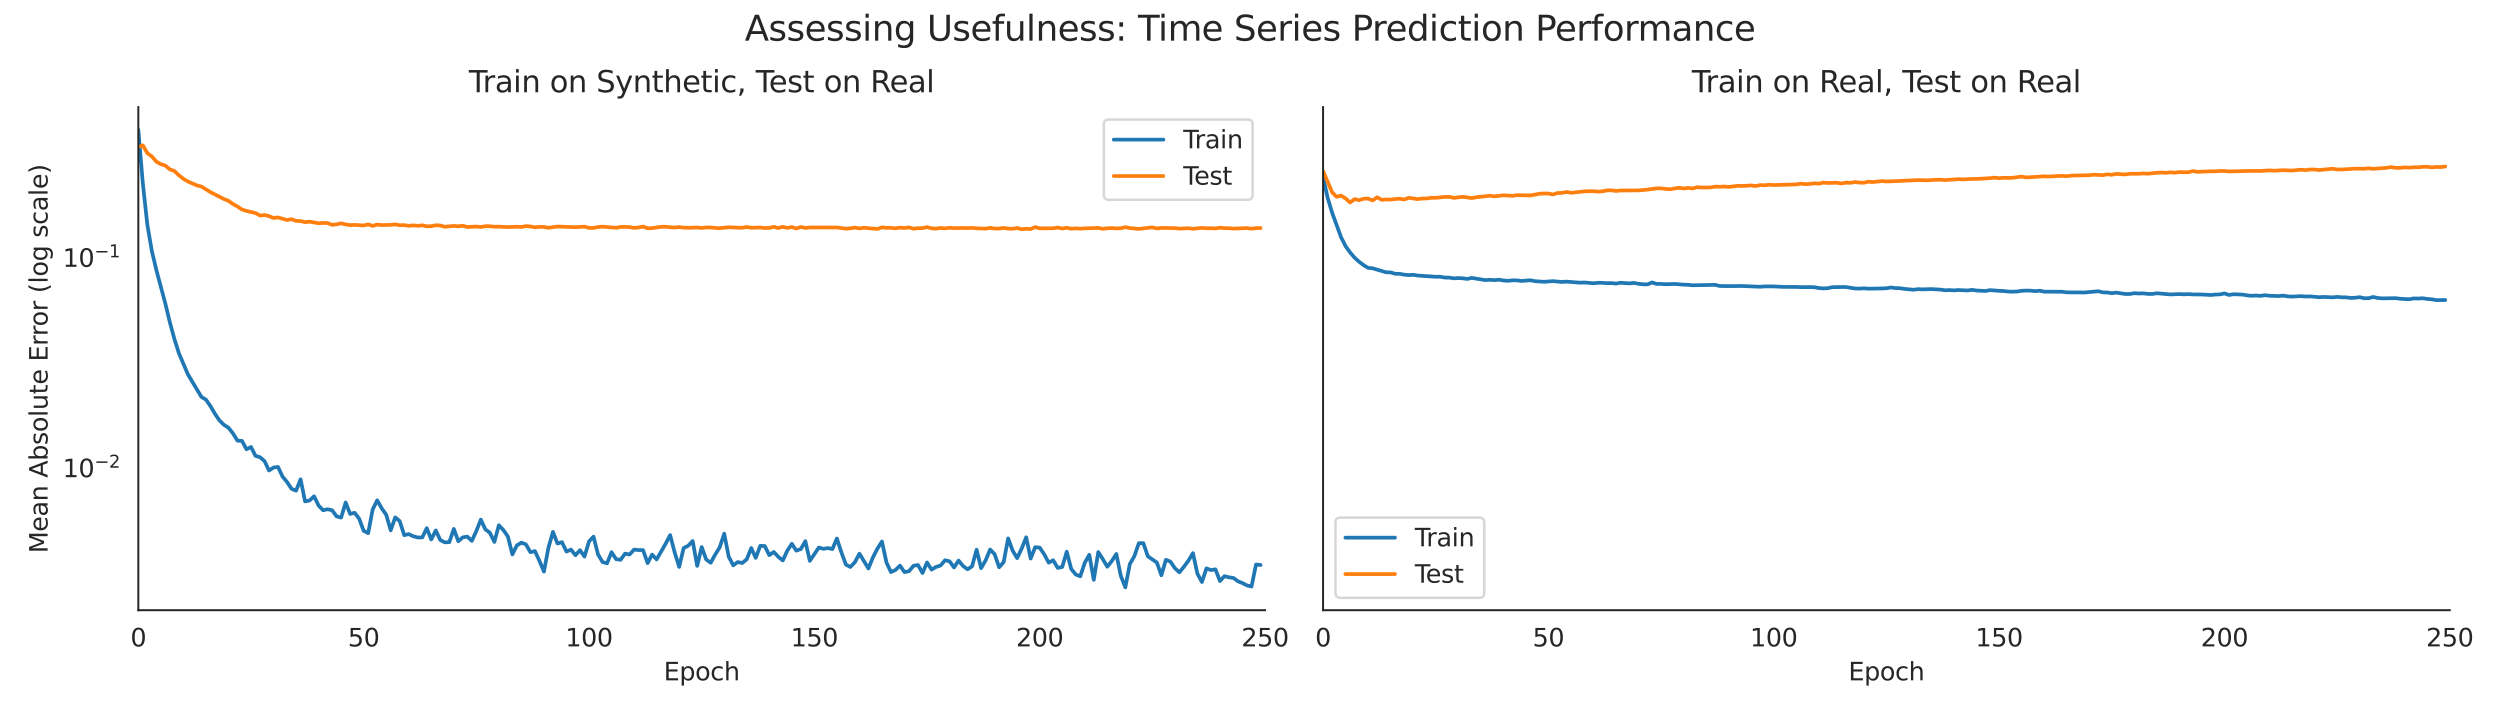 <?xml version="1.0" encoding="utf-8" standalone="no"?>
<!DOCTYPE svg PUBLIC "-//W3C//DTD SVG 1.1//EN"
  "http://www.w3.org/Graphics/SVG/1.1/DTD/svg11.dtd">
<svg xmlns:xlink="http://www.w3.org/1999/xlink" width="1008pt" height="288pt" viewBox="0 0 1008 288" xmlns="http://www.w3.org/2000/svg" version="1.1">
 <defs>
  <style type="text/css">*{stroke-linejoin: round; stroke-linecap: butt}</style>
 </defs>
 <g id="figure_1">
  <g id="patch_1">
   <path d="M 0 288 
L 1008 288 
L 1008 0 
L 0 0 
z
" style="fill: #ffffff"/>
  </g>
  <g id="axes_1">
   <g id="patch_2">
    <path d="M 55.772 246.04 
L 510.061 246.04 
L 510.061 43.2 
L 55.772 43.2 
z
" style="fill: #ffffff"/>
   </g>
   <g id="matplotlib.axis_1">
    <g id="xtick_1">
     <g id="text_1">
      <!-- 0 -->
      <g style="fill: #262626" transform="translate(52.591 260.638) scale(0.1 -0.1)">
       <defs>
        <path id="DejaVuSans-30" d="M 2034 4250 
Q 1547 4250 1301 3770 
Q 1056 3291 1056 2328 
Q 1056 1369 1301 889 
Q 1547 409 2034 409 
Q 2525 409 2770 889 
Q 3016 1369 3016 2328 
Q 3016 3291 2770 3770 
Q 2525 4250 2034 4250 
z
M 2034 4750 
Q 2819 4750 3233 4129 
Q 3647 3509 3647 2328 
Q 3647 1150 3233 529 
Q 2819 -91 2034 -91 
Q 1250 -91 836 529 
Q 422 1150 422 2328 
Q 422 3509 836 4129 
Q 1250 4750 2034 4750 
z
" transform="scale(0.016)"/>
       </defs>
       <use xlink:href="#DejaVuSans-30"/>
      </g>
     </g>
    </g>
    <g id="xtick_2">
     <g id="text_2">
      <!-- 50 -->
      <g style="fill: #262626" transform="translate(140.267 260.638) scale(0.1 -0.1)">
       <defs>
        <path id="DejaVuSans-35" d="M 691 4666 
L 3169 4666 
L 3169 4134 
L 1269 4134 
L 1269 2991 
Q 1406 3038 1543 3061 
Q 1681 3084 1819 3084 
Q 2600 3084 3056 2656 
Q 3513 2228 3513 1497 
Q 3513 744 3044 326 
Q 2575 -91 1722 -91 
Q 1428 -91 1123 -41 
Q 819 9 494 109 
L 494 744 
Q 775 591 1075 516 
Q 1375 441 1709 441 
Q 2250 441 2565 725 
Q 2881 1009 2881 1497 
Q 2881 1984 2565 2268 
Q 2250 2553 1709 2553 
Q 1456 2553 1204 2497 
Q 953 2441 691 2322 
L 691 4666 
z
" transform="scale(0.016)"/>
       </defs>
       <use xlink:href="#DejaVuSans-35"/>
       <use xlink:href="#DejaVuSans-30" x="63.623"/>
      </g>
     </g>
    </g>
    <g id="xtick_3">
     <g id="text_3">
      <!-- 100 -->
      <g style="fill: #262626" transform="translate(227.944 260.638) scale(0.1 -0.1)">
       <defs>
        <path id="DejaVuSans-31" d="M 794 531 
L 1825 531 
L 1825 4091 
L 703 3866 
L 703 4441 
L 1819 4666 
L 2450 4666 
L 2450 531 
L 3481 531 
L 3481 0 
L 794 0 
L 794 531 
z
" transform="scale(0.016)"/>
       </defs>
       <use xlink:href="#DejaVuSans-31"/>
       <use xlink:href="#DejaVuSans-30" x="63.623"/>
       <use xlink:href="#DejaVuSans-30" x="127.246"/>
      </g>
     </g>
    </g>
    <g id="xtick_4">
     <g id="text_4">
      <!-- 150 -->
      <g style="fill: #262626" transform="translate(318.802 260.638) scale(0.1 -0.1)">
       <use xlink:href="#DejaVuSans-31"/>
       <use xlink:href="#DejaVuSans-35" x="63.623"/>
       <use xlink:href="#DejaVuSans-30" x="127.246"/>
      </g>
     </g>
    </g>
    <g id="xtick_5">
     <g id="text_5">
      <!-- 200 -->
      <g style="fill: #262626" transform="translate(409.659 260.638) scale(0.1 -0.1)">
       <defs>
        <path id="DejaVuSans-32" d="M 1228 531 
L 3431 531 
L 3431 0 
L 469 0 
L 469 531 
Q 828 903 1448 1529 
Q 2069 2156 2228 2338 
Q 2531 2678 2651 2914 
Q 2772 3150 2772 3378 
Q 2772 3750 2511 3984 
Q 2250 4219 1831 4219 
Q 1534 4219 1204 4116 
Q 875 4013 500 3803 
L 500 4441 
Q 881 4594 1212 4672 
Q 1544 4750 1819 4750 
Q 2544 4750 2975 4387 
Q 3406 4025 3406 3419 
Q 3406 3131 3298 2873 
Q 3191 2616 2906 2266 
Q 2828 2175 2409 1742 
Q 1991 1309 1228 531 
z
" transform="scale(0.016)"/>
       </defs>
       <use xlink:href="#DejaVuSans-32"/>
       <use xlink:href="#DejaVuSans-30" x="63.623"/>
       <use xlink:href="#DejaVuSans-30" x="127.246"/>
      </g>
     </g>
    </g>
    <g id="xtick_6">
     <g id="text_6">
      <!-- 250 -->
      <g style="fill: #262626" transform="translate(500.517 260.638) scale(0.1 -0.1)">
       <use xlink:href="#DejaVuSans-32"/>
       <use xlink:href="#DejaVuSans-35" x="63.623"/>
       <use xlink:href="#DejaVuSans-30" x="127.246"/>
      </g>
     </g>
    </g>
    <g id="text_7">
     <!-- Epoch -->
     <g style="fill: #262626" transform="translate(267.606 274.317) scale(0.1 -0.1)">
      <defs>
       <path id="DejaVuSans-45" d="M 628 4666 
L 3578 4666 
L 3578 4134 
L 1259 4134 
L 1259 2753 
L 3481 2753 
L 3481 2222 
L 1259 2222 
L 1259 531 
L 3634 531 
L 3634 0 
L 628 0 
L 628 4666 
z
" transform="scale(0.016)"/>
       <path id="DejaVuSans-70" d="M 1159 525 
L 1159 -1331 
L 581 -1331 
L 581 3500 
L 1159 3500 
L 1159 2969 
Q 1341 3281 1617 3432 
Q 1894 3584 2278 3584 
Q 2916 3584 3314 3078 
Q 3713 2572 3713 1747 
Q 3713 922 3314 415 
Q 2916 -91 2278 -91 
Q 1894 -91 1617 61 
Q 1341 213 1159 525 
z
M 3116 1747 
Q 3116 2381 2855 2742 
Q 2594 3103 2138 3103 
Q 1681 3103 1420 2742 
Q 1159 2381 1159 1747 
Q 1159 1113 1420 752 
Q 1681 391 2138 391 
Q 2594 391 2855 752 
Q 3116 1113 3116 1747 
z
" transform="scale(0.016)"/>
       <path id="DejaVuSans-6f" d="M 1959 3097 
Q 1497 3097 1228 2736 
Q 959 2375 959 1747 
Q 959 1119 1226 758 
Q 1494 397 1959 397 
Q 2419 397 2687 759 
Q 2956 1122 2956 1747 
Q 2956 2369 2687 2733 
Q 2419 3097 1959 3097 
z
M 1959 3584 
Q 2709 3584 3137 3096 
Q 3566 2609 3566 1747 
Q 3566 888 3137 398 
Q 2709 -91 1959 -91 
Q 1206 -91 779 398 
Q 353 888 353 1747 
Q 353 2609 779 3096 
Q 1206 3584 1959 3584 
z
" transform="scale(0.016)"/>
       <path id="DejaVuSans-63" d="M 3122 3366 
L 3122 2828 
Q 2878 2963 2633 3030 
Q 2388 3097 2138 3097 
Q 1578 3097 1268 2742 
Q 959 2388 959 1747 
Q 959 1106 1268 751 
Q 1578 397 2138 397 
Q 2388 397 2633 464 
Q 2878 531 3122 666 
L 3122 134 
Q 2881 22 2623 -34 
Q 2366 -91 2075 -91 
Q 1284 -91 818 406 
Q 353 903 353 1747 
Q 353 2603 823 3093 
Q 1294 3584 2113 3584 
Q 2378 3584 2631 3529 
Q 2884 3475 3122 3366 
z
" transform="scale(0.016)"/>
       <path id="DejaVuSans-68" d="M 3513 2113 
L 3513 0 
L 2938 0 
L 2938 2094 
Q 2938 2591 2744 2837 
Q 2550 3084 2163 3084 
Q 1697 3084 1428 2787 
Q 1159 2491 1159 1978 
L 1159 0 
L 581 0 
L 581 4863 
L 1159 4863 
L 1159 2956 
Q 1366 3272 1645 3428 
Q 1925 3584 2291 3584 
Q 2894 3584 3203 3211 
Q 3513 2838 3513 2113 
z
" transform="scale(0.016)"/>
      </defs>
      <use xlink:href="#DejaVuSans-45"/>
      <use xlink:href="#DejaVuSans-70" x="63.184"/>
      <use xlink:href="#DejaVuSans-6f" x="126.66"/>
      <use xlink:href="#DejaVuSans-63" x="187.842"/>
      <use xlink:href="#DejaVuSans-68" x="242.822"/>
     </g>
    </g>
   </g>
   <g id="matplotlib.axis_2">
    <g id="ytick_1">
     <g id="text_8">
      <!-- $\mathdefault{10^{-2}}$ -->
      <g style="fill: #262626" transform="translate(25.272 192.483) scale(0.1 -0.1)">
       <defs>
        <path id="DejaVuSans-2212" d="M 678 2272 
L 4684 2272 
L 4684 1741 
L 678 1741 
L 678 2272 
z
" transform="scale(0.016)"/>
       </defs>
       <use xlink:href="#DejaVuSans-31" transform="translate(0 0.766)"/>
       <use xlink:href="#DejaVuSans-30" transform="translate(63.623 0.766)"/>
       <use xlink:href="#DejaVuSans-2212" transform="translate(128.203 39.047) scale(0.7)"/>
       <use xlink:href="#DejaVuSans-32" transform="translate(186.855 39.047) scale(0.7)"/>
      </g>
     </g>
    </g>
    <g id="ytick_2">
     <g id="text_9">
      <!-- $\mathdefault{10^{-1}}$ -->
      <g style="fill: #262626" transform="translate(25.272 107.65) scale(0.1 -0.1)">
       <use xlink:href="#DejaVuSans-31" transform="translate(0 0.684)"/>
       <use xlink:href="#DejaVuSans-30" transform="translate(63.623 0.684)"/>
       <use xlink:href="#DejaVuSans-2212" transform="translate(128.203 38.966) scale(0.7)"/>
       <use xlink:href="#DejaVuSans-31" transform="translate(186.855 38.966) scale(0.7)"/>
      </g>
     </g>
    </g>
    <g id="ytick_3"/>
    <g id="ytick_4"/>
    <g id="ytick_5"/>
    <g id="ytick_6"/>
    <g id="ytick_7"/>
    <g id="ytick_8"/>
    <g id="ytick_9"/>
    <g id="ytick_10"/>
    <g id="ytick_11"/>
    <g id="ytick_12"/>
    <g id="ytick_13"/>
    <g id="ytick_14"/>
    <g id="ytick_15"/>
    <g id="ytick_16"/>
    <g id="ytick_17"/>
    <g id="ytick_18"/>
    <g id="ytick_19"/>
    <g id="ytick_20"/>
    <g id="ytick_21"/>
    <g id="text_10">
     <!-- Mean Absolute Error (log scale) -->
     <g style="fill: #262626" transform="translate(19.192 223.046) rotate(-90) scale(0.1 -0.1)">
      <defs>
       <path id="DejaVuSans-4d" d="M 628 4666 
L 1569 4666 
L 2759 1491 
L 3956 4666 
L 4897 4666 
L 4897 0 
L 4281 0 
L 4281 4097 
L 3078 897 
L 2444 897 
L 1241 4097 
L 1241 0 
L 628 0 
L 628 4666 
z
" transform="scale(0.016)"/>
       <path id="DejaVuSans-65" d="M 3597 1894 
L 3597 1613 
L 953 1613 
Q 991 1019 1311 708 
Q 1631 397 2203 397 
Q 2534 397 2845 478 
Q 3156 559 3463 722 
L 3463 178 
Q 3153 47 2828 -22 
Q 2503 -91 2169 -91 
Q 1331 -91 842 396 
Q 353 884 353 1716 
Q 353 2575 817 3079 
Q 1281 3584 2069 3584 
Q 2775 3584 3186 3129 
Q 3597 2675 3597 1894 
z
M 3022 2063 
Q 3016 2534 2758 2815 
Q 2500 3097 2075 3097 
Q 1594 3097 1305 2825 
Q 1016 2553 972 2059 
L 3022 2063 
z
" transform="scale(0.016)"/>
       <path id="DejaVuSans-61" d="M 2194 1759 
Q 1497 1759 1228 1600 
Q 959 1441 959 1056 
Q 959 750 1161 570 
Q 1363 391 1709 391 
Q 2188 391 2477 730 
Q 2766 1069 2766 1631 
L 2766 1759 
L 2194 1759 
z
M 3341 1997 
L 3341 0 
L 2766 0 
L 2766 531 
Q 2569 213 2275 61 
Q 1981 -91 1556 -91 
Q 1019 -91 701 211 
Q 384 513 384 1019 
Q 384 1609 779 1909 
Q 1175 2209 1959 2209 
L 2766 2209 
L 2766 2266 
Q 2766 2663 2505 2880 
Q 2244 3097 1772 3097 
Q 1472 3097 1187 3025 
Q 903 2953 641 2809 
L 641 3341 
Q 956 3463 1253 3523 
Q 1550 3584 1831 3584 
Q 2591 3584 2966 3190 
Q 3341 2797 3341 1997 
z
" transform="scale(0.016)"/>
       <path id="DejaVuSans-6e" d="M 3513 2113 
L 3513 0 
L 2938 0 
L 2938 2094 
Q 2938 2591 2744 2837 
Q 2550 3084 2163 3084 
Q 1697 3084 1428 2787 
Q 1159 2491 1159 1978 
L 1159 0 
L 581 0 
L 581 3500 
L 1159 3500 
L 1159 2956 
Q 1366 3272 1645 3428 
Q 1925 3584 2291 3584 
Q 2894 3584 3203 3211 
Q 3513 2838 3513 2113 
z
" transform="scale(0.016)"/>
       <path id="DejaVuSans-20" transform="scale(0.016)"/>
       <path id="DejaVuSans-41" d="M 2188 4044 
L 1331 1722 
L 3047 1722 
L 2188 4044 
z
M 1831 4666 
L 2547 4666 
L 4325 0 
L 3669 0 
L 3244 1197 
L 1141 1197 
L 716 0 
L 50 0 
L 1831 4666 
z
" transform="scale(0.016)"/>
       <path id="DejaVuSans-62" d="M 3116 1747 
Q 3116 2381 2855 2742 
Q 2594 3103 2138 3103 
Q 1681 3103 1420 2742 
Q 1159 2381 1159 1747 
Q 1159 1113 1420 752 
Q 1681 391 2138 391 
Q 2594 391 2855 752 
Q 3116 1113 3116 1747 
z
M 1159 2969 
Q 1341 3281 1617 3432 
Q 1894 3584 2278 3584 
Q 2916 3584 3314 3078 
Q 3713 2572 3713 1747 
Q 3713 922 3314 415 
Q 2916 -91 2278 -91 
Q 1894 -91 1617 61 
Q 1341 213 1159 525 
L 1159 0 
L 581 0 
L 581 4863 
L 1159 4863 
L 1159 2969 
z
" transform="scale(0.016)"/>
       <path id="DejaVuSans-73" d="M 2834 3397 
L 2834 2853 
Q 2591 2978 2328 3040 
Q 2066 3103 1784 3103 
Q 1356 3103 1142 2972 
Q 928 2841 928 2578 
Q 928 2378 1081 2264 
Q 1234 2150 1697 2047 
L 1894 2003 
Q 2506 1872 2764 1633 
Q 3022 1394 3022 966 
Q 3022 478 2636 193 
Q 2250 -91 1575 -91 
Q 1294 -91 989 -36 
Q 684 19 347 128 
L 347 722 
Q 666 556 975 473 
Q 1284 391 1588 391 
Q 1994 391 2212 530 
Q 2431 669 2431 922 
Q 2431 1156 2273 1281 
Q 2116 1406 1581 1522 
L 1381 1569 
Q 847 1681 609 1914 
Q 372 2147 372 2553 
Q 372 3047 722 3315 
Q 1072 3584 1716 3584 
Q 2034 3584 2315 3537 
Q 2597 3491 2834 3397 
z
" transform="scale(0.016)"/>
       <path id="DejaVuSans-6c" d="M 603 4863 
L 1178 4863 
L 1178 0 
L 603 0 
L 603 4863 
z
" transform="scale(0.016)"/>
       <path id="DejaVuSans-75" d="M 544 1381 
L 544 3500 
L 1119 3500 
L 1119 1403 
Q 1119 906 1312 657 
Q 1506 409 1894 409 
Q 2359 409 2629 706 
Q 2900 1003 2900 1516 
L 2900 3500 
L 3475 3500 
L 3475 0 
L 2900 0 
L 2900 538 
Q 2691 219 2414 64 
Q 2138 -91 1772 -91 
Q 1169 -91 856 284 
Q 544 659 544 1381 
z
M 1991 3584 
L 1991 3584 
z
" transform="scale(0.016)"/>
       <path id="DejaVuSans-74" d="M 1172 4494 
L 1172 3500 
L 2356 3500 
L 2356 3053 
L 1172 3053 
L 1172 1153 
Q 1172 725 1289 603 
Q 1406 481 1766 481 
L 2356 481 
L 2356 0 
L 1766 0 
Q 1100 0 847 248 
Q 594 497 594 1153 
L 594 3053 
L 172 3053 
L 172 3500 
L 594 3500 
L 594 4494 
L 1172 4494 
z
" transform="scale(0.016)"/>
       <path id="DejaVuSans-72" d="M 2631 2963 
Q 2534 3019 2420 3045 
Q 2306 3072 2169 3072 
Q 1681 3072 1420 2755 
Q 1159 2438 1159 1844 
L 1159 0 
L 581 0 
L 581 3500 
L 1159 3500 
L 1159 2956 
Q 1341 3275 1631 3429 
Q 1922 3584 2338 3584 
Q 2397 3584 2469 3576 
Q 2541 3569 2628 3553 
L 2631 2963 
z
" transform="scale(0.016)"/>
       <path id="DejaVuSans-28" d="M 1984 4856 
Q 1566 4138 1362 3434 
Q 1159 2731 1159 2009 
Q 1159 1288 1364 580 
Q 1569 -128 1984 -844 
L 1484 -844 
Q 1016 -109 783 600 
Q 550 1309 550 2009 
Q 550 2706 781 3412 
Q 1013 4119 1484 4856 
L 1984 4856 
z
" transform="scale(0.016)"/>
       <path id="DejaVuSans-67" d="M 2906 1791 
Q 2906 2416 2648 2759 
Q 2391 3103 1925 3103 
Q 1463 3103 1205 2759 
Q 947 2416 947 1791 
Q 947 1169 1205 825 
Q 1463 481 1925 481 
Q 2391 481 2648 825 
Q 2906 1169 2906 1791 
z
M 3481 434 
Q 3481 -459 3084 -895 
Q 2688 -1331 1869 -1331 
Q 1566 -1331 1297 -1286 
Q 1028 -1241 775 -1147 
L 775 -588 
Q 1028 -725 1275 -790 
Q 1522 -856 1778 -856 
Q 2344 -856 2625 -561 
Q 2906 -266 2906 331 
L 2906 616 
Q 2728 306 2450 153 
Q 2172 0 1784 0 
Q 1141 0 747 490 
Q 353 981 353 1791 
Q 353 2603 747 3093 
Q 1141 3584 1784 3584 
Q 2172 3584 2450 3431 
Q 2728 3278 2906 2969 
L 2906 3500 
L 3481 3500 
L 3481 434 
z
" transform="scale(0.016)"/>
       <path id="DejaVuSans-29" d="M 513 4856 
L 1013 4856 
Q 1481 4119 1714 3412 
Q 1947 2706 1947 2009 
Q 1947 1309 1714 600 
Q 1481 -109 1013 -844 
L 513 -844 
Q 928 -128 1133 580 
Q 1338 1288 1338 2009 
Q 1338 2731 1133 3434 
Q 928 4138 513 4856 
z
" transform="scale(0.016)"/>
      </defs>
      <use xlink:href="#DejaVuSans-4d"/>
      <use xlink:href="#DejaVuSans-65" x="86.279"/>
      <use xlink:href="#DejaVuSans-61" x="147.803"/>
      <use xlink:href="#DejaVuSans-6e" x="209.082"/>
      <use xlink:href="#DejaVuSans-20" x="272.461"/>
      <use xlink:href="#DejaVuSans-41" x="304.248"/>
      <use xlink:href="#DejaVuSans-62" x="372.656"/>
      <use xlink:href="#DejaVuSans-73" x="436.133"/>
      <use xlink:href="#DejaVuSans-6f" x="488.232"/>
      <use xlink:href="#DejaVuSans-6c" x="549.414"/>
      <use xlink:href="#DejaVuSans-75" x="577.197"/>
      <use xlink:href="#DejaVuSans-74" x="640.576"/>
      <use xlink:href="#DejaVuSans-65" x="679.785"/>
      <use xlink:href="#DejaVuSans-20" x="741.309"/>
      <use xlink:href="#DejaVuSans-45" x="773.096"/>
      <use xlink:href="#DejaVuSans-72" x="836.279"/>
      <use xlink:href="#DejaVuSans-72" x="875.643"/>
      <use xlink:href="#DejaVuSans-6f" x="914.506"/>
      <use xlink:href="#DejaVuSans-72" x="975.688"/>
      <use xlink:href="#DejaVuSans-20" x="1016.801"/>
      <use xlink:href="#DejaVuSans-28" x="1048.588"/>
      <use xlink:href="#DejaVuSans-6c" x="1087.602"/>
      <use xlink:href="#DejaVuSans-6f" x="1115.385"/>
      <use xlink:href="#DejaVuSans-67" x="1176.566"/>
      <use xlink:href="#DejaVuSans-20" x="1240.043"/>
      <use xlink:href="#DejaVuSans-73" x="1271.83"/>
      <use xlink:href="#DejaVuSans-63" x="1323.93"/>
      <use xlink:href="#DejaVuSans-61" x="1378.91"/>
      <use xlink:href="#DejaVuSans-6c" x="1440.189"/>
      <use xlink:href="#DejaVuSans-65" x="1467.973"/>
      <use xlink:href="#DejaVuSans-29" x="1529.496"/>
     </g>
    </g>
   </g>
   <g id="line2d_1">
    <path d="M 55.772 52.42 
L 57.589 74 
L 59.406 90.595 
L 61.224 101.205 
L 63.041 108.867 
L 66.675 122.438 
L 68.492 129.974 
L 70.309 136.667 
L 72.126 142.408 
L 75.761 150.944 
L 81.212 160.048 
L 83.029 161.128 
L 84.847 163.745 
L 86.664 166.843 
L 88.481 169.521 
L 90.298 171.293 
L 92.115 172.452 
L 93.932 174.757 
L 95.749 177.671 
L 97.567 177.768 
L 99.384 181.141 
L 101.201 180.234 
L 103.018 183.791 
L 104.835 184.348 
L 106.652 185.913 
L 108.47 189.699 
L 110.287 188.52 
L 112.104 188.273 
L 113.921 192.166 
L 115.738 194.352 
L 117.555 197.113 
L 119.373 197.837 
L 121.19 193.249 
L 123.007 202.162 
L 124.824 201.793 
L 126.641 200.119 
L 128.458 203.828 
L 130.275 205.74 
L 132.093 205.327 
L 133.91 205.748 
L 135.727 208.204 
L 137.544 208.696 
L 139.361 202.6 
L 141.178 207.216 
L 142.996 206.76 
L 144.813 209.141 
L 146.63 214.024 
L 148.447 214.959 
L 150.264 205.397 
L 152.081 201.74 
L 153.898 204.943 
L 155.716 207.529 
L 157.533 213.824 
L 159.35 208.618 
L 161.167 210.116 
L 162.984 215.773 
L 164.801 215.344 
L 166.619 216.24 
L 168.436 216.708 
L 170.253 216.697 
L 172.07 212.962 
L 173.887 217.501 
L 175.704 213.883 
L 177.521 217.744 
L 179.339 218.674 
L 181.156 218.593 
L 182.973 213.259 
L 184.79 218.23 
L 186.607 216.641 
L 188.424 216.359 
L 190.242 218.077 
L 192.059 214.119 
L 193.876 209.513 
L 195.693 213.467 
L 197.51 214.778 
L 199.327 218.509 
L 201.145 211.779 
L 202.962 213.717 
L 204.779 216.323 
L 206.596 223.519 
L 208.413 219.893 
L 210.23 218.804 
L 212.047 219.5 
L 213.865 222.651 
L 215.682 222.209 
L 217.499 226.149 
L 219.316 230.462 
L 221.133 220.799 
L 222.95 214.46 
L 224.768 219.144 
L 226.585 218.6 
L 228.402 222.389 
L 230.219 221.595 
L 232.036 223.859 
L 233.853 221.835 
L 235.67 224.407 
L 237.488 218.313 
L 239.305 216.365 
L 241.122 223.54 
L 242.939 226.612 
L 244.756 227.127 
L 246.573 222.621 
L 248.391 225.443 
L 250.208 225.725 
L 252.025 223.226 
L 253.842 223.578 
L 255.659 221.587 
L 257.476 221.775 
L 259.294 221.812 
L 261.111 227.037 
L 262.928 223.607 
L 264.745 225.551 
L 268.379 219.241 
L 270.196 215.751 
L 272.014 222.697 
L 273.831 228.582 
L 275.648 220.971 
L 277.465 220.059 
L 279.282 218.142 
L 281.099 228.163 
L 282.917 220.579 
L 284.734 225.59 
L 286.551 226.905 
L 288.368 223.611 
L 290.185 220.675 
L 292.002 215.181 
L 293.819 224.456 
L 295.637 227.942 
L 297.454 226.624 
L 299.271 227.003 
L 301.088 225.515 
L 302.905 220.968 
L 304.722 224.925 
L 306.54 220.063 
L 308.357 220.167 
L 310.174 223.835 
L 311.991 222.56 
L 313.808 224.509 
L 315.625 225.988 
L 317.443 222.024 
L 319.26 219.25 
L 321.077 222.027 
L 322.894 221.373 
L 324.711 218.2 
L 326.528 226.145 
L 330.163 220.754 
L 331.98 221.293 
L 333.797 220.977 
L 335.614 221.39 
L 337.431 217.134 
L 339.248 222.698 
L 341.066 227.653 
L 342.883 228.6 
L 344.7 226.656 
L 346.517 223.239 
L 350.151 229.215 
L 351.968 224.723 
L 353.786 221.206 
L 355.603 218.342 
L 357.42 226.786 
L 359.237 230.661 
L 361.054 229.833 
L 362.871 228.05 
L 364.689 230.684 
L 366.506 230.3 
L 368.323 228.119 
L 370.14 227.827 
L 371.957 231.037 
L 373.774 226.788 
L 375.591 229.662 
L 377.409 228.602 
L 379.226 228.024 
L 381.043 225.894 
L 382.86 226.313 
L 384.677 228.785 
L 386.494 226.022 
L 388.312 228.199 
L 390.129 229.541 
L 391.946 228.332 
L 393.763 221.641 
L 395.58 229.079 
L 397.397 225.949 
L 399.215 221.563 
L 401.032 223.436 
L 402.849 228.717 
L 404.666 226.669 
L 406.483 217.085 
L 408.3 222.015 
L 410.117 225.04 
L 411.935 221.202 
L 413.752 216.638 
L 415.569 225.208 
L 417.386 220.631 
L 419.203 220.798 
L 421.02 223.493 
L 422.838 226.855 
L 424.655 225.902 
L 426.472 228.986 
L 428.289 228.589 
L 430.106 222.446 
L 431.923 229.423 
L 433.74 231.636 
L 435.558 232.37 
L 437.375 226.912 
L 439.192 223.701 
L 441.009 233.775 
L 442.826 222.588 
L 444.643 225.441 
L 446.461 228.509 
L 448.278 226.208 
L 450.095 223.367 
L 451.912 232.163 
L 453.729 236.82 
L 455.546 227.423 
L 457.364 224.265 
L 459.181 219.015 
L 460.998 219.005 
L 462.815 224.302 
L 466.449 226.815 
L 468.266 231.953 
L 470.084 225.708 
L 471.901 226.437 
L 473.718 229.096 
L 475.535 230.747 
L 477.352 228.533 
L 479.169 226.052 
L 480.987 223.029 
L 482.804 231.338 
L 484.621 234.677 
L 486.438 229.172 
L 488.255 229.854 
L 490.072 229.558 
L 491.889 234.26 
L 493.707 232.313 
L 495.524 232.767 
L 497.341 233.042 
L 499.158 234.369 
L 500.975 235.108 
L 502.792 236.043 
L 504.61 236.483 
L 506.427 227.622 
L 508.244 227.805 
L 508.244 227.805 
" clip-path="url(#pe5bbbfcd93)" style="fill: none; stroke: #1f77b4; stroke-width: 1.5; stroke-linecap: round"/>
   </g>
   <g id="line2d_2">
    <path d="M 55.772 59.175 
L 57.589 58.621 
L 59.406 61.753 
L 61.224 63.068 
L 63.041 65.171 
L 64.858 66.186 
L 66.675 66.772 
L 68.492 68.298 
L 70.309 68.943 
L 72.126 70.677 
L 73.944 72.103 
L 75.761 73.176 
L 79.395 74.757 
L 81.212 75.215 
L 84.847 77.473 
L 90.298 80.265 
L 92.115 80.976 
L 93.932 82.263 
L 95.749 83.265 
L 97.567 84.493 
L 99.384 85.041 
L 103.018 85.9 
L 104.835 86.9 
L 106.652 86.709 
L 108.47 87.117 
L 110.287 87.901 
L 112.104 87.664 
L 115.738 88.721 
L 117.555 88.389 
L 119.373 89.06 
L 121.19 89.141 
L 123.007 89.567 
L 124.824 89.381 
L 128.458 90.006 
L 130.275 89.882 
L 132.093 89.955 
L 133.91 90.666 
L 135.727 90.454 
L 137.544 90.056 
L 139.361 90.486 
L 141.178 90.768 
L 142.996 90.677 
L 146.63 90.903 
L 148.447 90.471 
L 150.264 91.075 
L 152.081 90.553 
L 153.898 90.748 
L 157.533 90.668 
L 159.35 90.47 
L 161.167 90.819 
L 162.984 90.766 
L 164.801 91.054 
L 166.619 90.871 
L 168.436 91.051 
L 170.253 90.853 
L 172.07 91.243 
L 173.887 91.196 
L 175.704 90.83 
L 177.521 90.919 
L 179.339 91.431 
L 182.973 91.086 
L 184.79 91.24 
L 186.607 91.029 
L 188.424 91.528 
L 192.059 91.344 
L 193.876 91.534 
L 195.693 91.195 
L 197.51 91.208 
L 199.327 91.413 
L 201.145 91.381 
L 204.779 91.571 
L 208.413 91.425 
L 210.23 91.516 
L 212.047 91.172 
L 213.865 91.3 
L 215.682 91.652 
L 217.499 91.467 
L 219.316 91.495 
L 221.133 91.839 
L 224.768 91.341 
L 232.036 91.596 
L 235.67 91.376 
L 237.488 91.88 
L 239.305 91.902 
L 241.122 91.543 
L 242.939 91.388 
L 246.573 91.695 
L 248.391 91.835 
L 250.208 91.514 
L 252.025 91.473 
L 253.842 91.595 
L 255.659 91.89 
L 257.476 91.716 
L 259.294 91.348 
L 261.111 92.025 
L 262.928 91.973 
L 266.562 91.464 
L 268.379 91.427 
L 270.196 91.642 
L 272.014 91.737 
L 273.831 91.566 
L 275.648 91.784 
L 277.465 91.845 
L 281.099 91.729 
L 282.917 91.923 
L 284.734 91.719 
L 286.551 91.712 
L 288.368 91.905 
L 290.185 91.983 
L 293.819 91.63 
L 297.454 91.795 
L 299.271 91.837 
L 301.088 91.521 
L 302.905 91.844 
L 306.54 91.717 
L 308.357 91.954 
L 310.174 91.873 
L 311.991 91.462 
L 313.808 91.959 
L 315.625 91.451 
L 317.443 91.909 
L 319.26 91.542 
L 321.077 92.147 
L 322.894 91.515 
L 324.711 91.916 
L 326.528 91.714 
L 337.431 91.73 
L 341.066 92.196 
L 342.883 92.064 
L 344.7 91.754 
L 346.517 92.102 
L 348.334 91.832 
L 353.786 92.324 
L 355.603 91.671 
L 357.42 91.862 
L 359.237 91.879 
L 361.054 92.044 
L 362.871 91.791 
L 364.689 91.936 
L 366.506 91.693 
L 368.323 92.211 
L 370.14 91.993 
L 371.957 91.998 
L 373.774 91.563 
L 375.591 92.066 
L 377.409 92.184 
L 379.226 91.914 
L 381.043 92.063 
L 382.86 91.854 
L 384.677 91.981 
L 388.312 91.918 
L 390.129 91.961 
L 391.946 91.886 
L 393.763 92.056 
L 397.397 92.181 
L 399.215 91.888 
L 401.032 92.144 
L 402.849 92.154 
L 404.666 91.91 
L 406.483 92.185 
L 408.3 92.237 
L 410.117 91.946 
L 411.935 92.419 
L 413.752 92.249 
L 415.569 92.345 
L 417.386 91.559 
L 419.203 92.065 
L 424.655 92.045 
L 426.472 91.765 
L 428.289 92.142 
L 430.106 91.847 
L 431.923 92.195 
L 433.74 92.08 
L 435.558 92.203 
L 437.375 92.063 
L 441.009 91.965 
L 442.826 91.903 
L 444.643 92.264 
L 446.461 92.042 
L 448.278 91.96 
L 450.095 92.096 
L 451.912 92.025 
L 453.729 91.59 
L 455.546 91.966 
L 459.181 92.291 
L 462.815 91.874 
L 464.632 91.688 
L 466.449 92.11 
L 468.266 91.886 
L 473.718 91.982 
L 475.535 92.172 
L 479.169 92.025 
L 480.987 92.233 
L 484.621 91.888 
L 486.438 92.045 
L 488.255 92.023 
L 490.072 92.112 
L 491.889 91.797 
L 493.707 91.996 
L 495.524 92.002 
L 497.341 92.169 
L 502.792 91.964 
L 504.61 92.2 
L 506.427 91.97 
L 508.244 91.958 
L 508.244 91.958 
" clip-path="url(#pe5bbbfcd93)" style="fill: none; stroke: #ff7f0e; stroke-width: 1.5; stroke-linecap: round"/>
   </g>
   <g id="patch_3">
    <path d="M 55.772 246.04 
L 55.772 43.2 
" style="fill: none; stroke: #262626; stroke-width: 0.8; stroke-linejoin: miter; stroke-linecap: square"/>
   </g>
   <g id="patch_4">
    <path d="M 55.772 246.04 
L 510.061 246.04 
" style="fill: none; stroke: #262626; stroke-width: 0.8; stroke-linejoin: miter; stroke-linecap: square"/>
   </g>
   <g id="text_11">
    <!-- Train on Synthetic, Test on Real -->
    <g style="fill: #262626" transform="translate(189.059 37.2) scale(0.12 -0.12)">
     <defs>
      <path id="DejaVuSans-54" d="M -19 4666 
L 3928 4666 
L 3928 4134 
L 2272 4134 
L 2272 0 
L 1638 0 
L 1638 4134 
L -19 4134 
L -19 4666 
z
" transform="scale(0.016)"/>
      <path id="DejaVuSans-69" d="M 603 3500 
L 1178 3500 
L 1178 0 
L 603 0 
L 603 3500 
z
M 603 4863 
L 1178 4863 
L 1178 4134 
L 603 4134 
L 603 4863 
z
" transform="scale(0.016)"/>
      <path id="DejaVuSans-53" d="M 3425 4513 
L 3425 3897 
Q 3066 4069 2747 4153 
Q 2428 4238 2131 4238 
Q 1616 4238 1336 4038 
Q 1056 3838 1056 3469 
Q 1056 3159 1242 3001 
Q 1428 2844 1947 2747 
L 2328 2669 
Q 3034 2534 3370 2195 
Q 3706 1856 3706 1288 
Q 3706 609 3251 259 
Q 2797 -91 1919 -91 
Q 1588 -91 1214 -16 
Q 841 59 441 206 
L 441 856 
Q 825 641 1194 531 
Q 1563 422 1919 422 
Q 2459 422 2753 634 
Q 3047 847 3047 1241 
Q 3047 1584 2836 1778 
Q 2625 1972 2144 2069 
L 1759 2144 
Q 1053 2284 737 2584 
Q 422 2884 422 3419 
Q 422 4038 858 4394 
Q 1294 4750 2059 4750 
Q 2388 4750 2728 4690 
Q 3069 4631 3425 4513 
z
" transform="scale(0.016)"/>
      <path id="DejaVuSans-79" d="M 2059 -325 
Q 1816 -950 1584 -1140 
Q 1353 -1331 966 -1331 
L 506 -1331 
L 506 -850 
L 844 -850 
Q 1081 -850 1212 -737 
Q 1344 -625 1503 -206 
L 1606 56 
L 191 3500 
L 800 3500 
L 1894 763 
L 2988 3500 
L 3597 3500 
L 2059 -325 
z
" transform="scale(0.016)"/>
      <path id="DejaVuSans-2c" d="M 750 794 
L 1409 794 
L 1409 256 
L 897 -744 
L 494 -744 
L 750 256 
L 750 794 
z
" transform="scale(0.016)"/>
      <path id="DejaVuSans-52" d="M 2841 2188 
Q 3044 2119 3236 1894 
Q 3428 1669 3622 1275 
L 4263 0 
L 3584 0 
L 2988 1197 
Q 2756 1666 2539 1819 
Q 2322 1972 1947 1972 
L 1259 1972 
L 1259 0 
L 628 0 
L 628 4666 
L 2053 4666 
Q 2853 4666 3247 4331 
Q 3641 3997 3641 3322 
Q 3641 2881 3436 2590 
Q 3231 2300 2841 2188 
z
M 1259 4147 
L 1259 2491 
L 2053 2491 
Q 2509 2491 2742 2702 
Q 2975 2913 2975 3322 
Q 2975 3731 2742 3939 
Q 2509 4147 2053 4147 
L 1259 4147 
z
" transform="scale(0.016)"/>
     </defs>
     <use xlink:href="#DejaVuSans-54"/>
     <use xlink:href="#DejaVuSans-72" x="46.334"/>
     <use xlink:href="#DejaVuSans-61" x="87.447"/>
     <use xlink:href="#DejaVuSans-69" x="148.727"/>
     <use xlink:href="#DejaVuSans-6e" x="176.51"/>
     <use xlink:href="#DejaVuSans-20" x="239.889"/>
     <use xlink:href="#DejaVuSans-6f" x="271.676"/>
     <use xlink:href="#DejaVuSans-6e" x="332.857"/>
     <use xlink:href="#DejaVuSans-20" x="396.236"/>
     <use xlink:href="#DejaVuSans-53" x="428.023"/>
     <use xlink:href="#DejaVuSans-79" x="491.5"/>
     <use xlink:href="#DejaVuSans-6e" x="550.68"/>
     <use xlink:href="#DejaVuSans-74" x="614.059"/>
     <use xlink:href="#DejaVuSans-68" x="653.268"/>
     <use xlink:href="#DejaVuSans-65" x="716.646"/>
     <use xlink:href="#DejaVuSans-74" x="778.17"/>
     <use xlink:href="#DejaVuSans-69" x="817.379"/>
     <use xlink:href="#DejaVuSans-63" x="845.162"/>
     <use xlink:href="#DejaVuSans-2c" x="900.143"/>
     <use xlink:href="#DejaVuSans-20" x="931.93"/>
     <use xlink:href="#DejaVuSans-54" x="963.717"/>
     <use xlink:href="#DejaVuSans-65" x="1007.801"/>
     <use xlink:href="#DejaVuSans-73" x="1069.324"/>
     <use xlink:href="#DejaVuSans-74" x="1121.424"/>
     <use xlink:href="#DejaVuSans-20" x="1160.633"/>
     <use xlink:href="#DejaVuSans-6f" x="1192.42"/>
     <use xlink:href="#DejaVuSans-6e" x="1253.602"/>
     <use xlink:href="#DejaVuSans-20" x="1316.98"/>
     <use xlink:href="#DejaVuSans-52" x="1348.768"/>
     <use xlink:href="#DejaVuSans-65" x="1413.75"/>
     <use xlink:href="#DejaVuSans-61" x="1475.273"/>
     <use xlink:href="#DejaVuSans-6c" x="1536.553"/>
    </g>
   </g>
   <g id="legend_1">
    <g id="patch_5">
     <path d="M 447.074 80.556 
L 503.061 80.556 
Q 505.061 80.556 505.061 78.556 
L 505.061 50.2 
Q 505.061 48.2 503.061 48.2 
L 447.074 48.2 
Q 445.074 48.2 445.074 50.2 
L 445.074 78.556 
Q 445.074 80.556 447.074 80.556 
z
" style="fill: #ffffff; opacity: 0.8; stroke: #cccccc; stroke-linejoin: miter"/>
    </g>
    <g id="line2d_3">
     <path d="M 449.074 56.298 
L 459.074 56.298 
L 469.074 56.298 
" style="fill: none; stroke: #1f77b4; stroke-width: 1.5; stroke-linecap: round"/>
    </g>
    <g id="text_12">
     <!-- Train -->
     <g style="fill: #262626" transform="translate(477.074 59.798) scale(0.1 -0.1)">
      <use xlink:href="#DejaVuSans-54"/>
      <use xlink:href="#DejaVuSans-72" x="46.334"/>
      <use xlink:href="#DejaVuSans-61" x="87.447"/>
      <use xlink:href="#DejaVuSans-69" x="148.727"/>
      <use xlink:href="#DejaVuSans-6e" x="176.51"/>
     </g>
    </g>
    <g id="line2d_4">
     <path d="M 449.074 70.977 
L 459.074 70.977 
L 469.074 70.977 
" style="fill: none; stroke: #ff7f0e; stroke-width: 1.5; stroke-linecap: round"/>
    </g>
    <g id="text_13">
     <!-- Test -->
     <g style="fill: #262626" transform="translate(477.074 74.477) scale(0.1 -0.1)">
      <use xlink:href="#DejaVuSans-54"/>
      <use xlink:href="#DejaVuSans-65" x="44.084"/>
      <use xlink:href="#DejaVuSans-73" x="105.607"/>
      <use xlink:href="#DejaVuSans-74" x="157.707"/>
     </g>
    </g>
   </g>
  </g>
  <g id="axes_2">
   <g id="patch_6">
    <path d="M 533.461 246.04 
L 987.75 246.04 
L 987.75 43.2 
L 533.461 43.2 
z
" style="fill: #ffffff"/>
   </g>
   <g id="matplotlib.axis_3">
    <g id="xtick_7">
     <g id="text_14">
      <!-- 0 -->
      <g style="fill: #262626" transform="translate(530.28 260.638) scale(0.1 -0.1)">
       <use xlink:href="#DejaVuSans-30"/>
      </g>
     </g>
    </g>
    <g id="xtick_8">
     <g id="text_15">
      <!-- 50 -->
      <g style="fill: #262626" transform="translate(617.956 260.638) scale(0.1 -0.1)">
       <use xlink:href="#DejaVuSans-35"/>
       <use xlink:href="#DejaVuSans-30" x="63.623"/>
      </g>
     </g>
    </g>
    <g id="xtick_9">
     <g id="text_16">
      <!-- 100 -->
      <g style="fill: #262626" transform="translate(705.633 260.638) scale(0.1 -0.1)">
       <use xlink:href="#DejaVuSans-31"/>
       <use xlink:href="#DejaVuSans-30" x="63.623"/>
       <use xlink:href="#DejaVuSans-30" x="127.246"/>
      </g>
     </g>
    </g>
    <g id="xtick_10">
     <g id="text_17">
      <!-- 150 -->
      <g style="fill: #262626" transform="translate(796.491 260.638) scale(0.1 -0.1)">
       <use xlink:href="#DejaVuSans-31"/>
       <use xlink:href="#DejaVuSans-35" x="63.623"/>
       <use xlink:href="#DejaVuSans-30" x="127.246"/>
      </g>
     </g>
    </g>
    <g id="xtick_11">
     <g id="text_18">
      <!-- 200 -->
      <g style="fill: #262626" transform="translate(887.348 260.638) scale(0.1 -0.1)">
       <use xlink:href="#DejaVuSans-32"/>
       <use xlink:href="#DejaVuSans-30" x="63.623"/>
       <use xlink:href="#DejaVuSans-30" x="127.246"/>
      </g>
     </g>
    </g>
    <g id="xtick_12">
     <g id="text_19">
      <!-- 250 -->
      <g style="fill: #262626" transform="translate(978.206 260.638) scale(0.1 -0.1)">
       <use xlink:href="#DejaVuSans-32"/>
       <use xlink:href="#DejaVuSans-35" x="63.623"/>
       <use xlink:href="#DejaVuSans-30" x="127.246"/>
      </g>
     </g>
    </g>
    <g id="text_20">
     <!-- Epoch -->
     <g style="fill: #262626" transform="translate(745.295 274.317) scale(0.1 -0.1)">
      <use xlink:href="#DejaVuSans-45"/>
      <use xlink:href="#DejaVuSans-70" x="63.184"/>
      <use xlink:href="#DejaVuSans-6f" x="126.66"/>
      <use xlink:href="#DejaVuSans-63" x="187.842"/>
      <use xlink:href="#DejaVuSans-68" x="242.822"/>
     </g>
    </g>
   </g>
   <g id="matplotlib.axis_4">
    <g id="ytick_22"/>
    <g id="ytick_23"/>
    <g id="ytick_24"/>
    <g id="ytick_25"/>
    <g id="ytick_26"/>
    <g id="ytick_27"/>
    <g id="ytick_28"/>
    <g id="ytick_29"/>
    <g id="ytick_30"/>
    <g id="ytick_31"/>
    <g id="ytick_32"/>
    <g id="ytick_33"/>
    <g id="ytick_34"/>
    <g id="ytick_35"/>
    <g id="ytick_36"/>
    <g id="ytick_37"/>
    <g id="ytick_38"/>
    <g id="ytick_39"/>
    <g id="ytick_40"/>
    <g id="ytick_41"/>
    <g id="ytick_42"/>
   </g>
   <g id="line2d_5">
    <path d="M 533.461 71.224 
L 535.278 79.714 
L 537.095 85.715 
L 540.73 95.693 
L 542.547 99.273 
L 544.364 101.786 
L 546.181 103.91 
L 547.998 105.548 
L 549.815 106.911 
L 551.633 108.003 
L 553.45 108.183 
L 558.901 109.794 
L 560.718 109.828 
L 562.536 110.382 
L 564.353 110.411 
L 566.17 110.745 
L 567.987 110.923 
L 569.804 110.801 
L 571.621 111.099 
L 578.89 111.595 
L 580.707 111.581 
L 582.524 111.914 
L 584.341 111.94 
L 586.159 112.227 
L 587.976 112.119 
L 589.793 112.213 
L 591.61 112.459 
L 593.427 112.054 
L 598.879 112.94 
L 600.696 112.827 
L 602.513 112.964 
L 604.33 112.769 
L 606.147 113.073 
L 607.964 113.229 
L 609.782 113.025 
L 611.599 113.044 
L 613.416 113.281 
L 617.05 113.001 
L 618.867 113.366 
L 622.502 113.616 
L 626.136 113.364 
L 629.77 113.675 
L 631.587 113.55 
L 637.039 113.976 
L 638.856 113.907 
L 642.49 114.211 
L 644.308 114.03 
L 646.125 114.041 
L 647.942 114.174 
L 649.759 114.143 
L 651.576 114.338 
L 653.393 114.006 
L 657.028 114.263 
L 658.845 114.071 
L 660.662 114.431 
L 662.479 114.638 
L 664.296 114.656 
L 666.113 113.899 
L 667.931 114.474 
L 669.748 114.467 
L 671.565 114.608 
L 675.199 114.495 
L 678.833 114.771 
L 680.651 114.837 
L 682.468 115.025 
L 691.554 114.852 
L 693.371 115.313 
L 697.005 115.354 
L 702.457 115.318 
L 709.725 115.62 
L 711.542 115.473 
L 715.177 115.486 
L 718.811 115.671 
L 724.262 115.69 
L 726.08 115.776 
L 729.714 115.751 
L 731.531 115.81 
L 733.348 116.138 
L 735.165 116.286 
L 736.982 116.192 
L 738.8 115.787 
L 742.434 115.729 
L 744.251 115.728 
L 747.885 116.313 
L 749.703 116.368 
L 751.52 116.25 
L 753.337 116.387 
L 758.788 116.303 
L 760.606 116.229 
L 762.423 115.914 
L 764.24 116.155 
L 766.057 116.207 
L 767.874 116.48 
L 771.508 116.824 
L 773.326 116.588 
L 775.143 116.664 
L 778.777 116.56 
L 782.411 116.774 
L 784.229 117.045 
L 786.046 116.956 
L 787.863 117.078 
L 789.68 116.947 
L 793.314 117.12 
L 795.131 116.87 
L 796.949 117.139 
L 800.583 117.323 
L 802.4 116.984 
L 806.034 117.261 
L 807.852 117.341 
L 809.669 117.55 
L 811.486 117.611 
L 813.303 117.535 
L 815.12 117.254 
L 816.937 117.167 
L 818.755 117.195 
L 820.572 117.387 
L 822.389 117.22 
L 824.206 117.591 
L 831.475 117.637 
L 833.292 117.871 
L 840.56 117.924 
L 846.012 117.437 
L 847.829 117.875 
L 849.646 117.93 
L 851.463 118.221 
L 853.28 117.985 
L 856.915 118.545 
L 858.732 118.541 
L 860.549 118.213 
L 862.366 118.335 
L 864.183 118.285 
L 866.001 118.505 
L 867.818 118.521 
L 869.635 118.237 
L 875.086 118.714 
L 878.721 118.578 
L 880.538 118.668 
L 882.355 118.592 
L 884.172 118.712 
L 887.806 118.742 
L 891.441 118.948 
L 893.258 118.755 
L 895.075 118.707 
L 896.892 118.301 
L 898.709 118.934 
L 900.527 118.629 
L 904.161 118.775 
L 905.978 119.083 
L 907.795 119.261 
L 909.612 119.166 
L 911.429 119.289 
L 913.247 119.032 
L 915.064 119.246 
L 918.698 119.392 
L 920.515 119.195 
L 922.332 119.485 
L 924.15 119.596 
L 927.784 119.395 
L 929.601 119.565 
L 931.418 119.499 
L 935.052 119.836 
L 936.87 119.726 
L 940.504 119.897 
L 942.321 119.713 
L 944.138 119.874 
L 945.955 119.885 
L 947.773 120.129 
L 949.59 120.05 
L 951.407 119.816 
L 953.224 120.241 
L 955.041 120.244 
L 956.858 119.738 
L 958.676 120.155 
L 960.493 120.305 
L 965.944 120.217 
L 967.761 120.468 
L 971.396 120.655 
L 973.213 120.318 
L 975.03 120.372 
L 976.847 120.251 
L 978.664 120.537 
L 980.481 120.675 
L 982.299 121.011 
L 985.933 120.977 
L 985.933 120.977 
" clip-path="url(#pafd223cf65)" style="fill: none; stroke: #1f77b4; stroke-width: 1.5; stroke-linecap: round"/>
   </g>
   <g id="line2d_6">
    <path d="M 533.461 68.94 
L 537.095 77.508 
L 538.912 79.346 
L 540.73 78.86 
L 542.547 80.011 
L 544.364 81.647 
L 546.181 80.27 
L 547.998 80.715 
L 549.815 80.138 
L 551.633 80.062 
L 553.45 80.838 
L 555.267 79.548 
L 557.084 80.567 
L 558.901 80.429 
L 560.718 80.474 
L 562.536 80.245 
L 564.353 80.132 
L 566.17 80.447 
L 567.987 79.765 
L 571.621 80.293 
L 573.438 80.017 
L 575.256 80.019 
L 577.073 79.751 
L 578.89 79.77 
L 582.524 79.394 
L 584.341 79.364 
L 586.159 79.785 
L 589.793 79.35 
L 593.427 79.871 
L 595.244 79.521 
L 600.696 78.938 
L 602.513 79.158 
L 606.147 78.748 
L 609.782 78.956 
L 611.599 78.699 
L 617.05 78.796 
L 620.685 78.134 
L 622.502 78.022 
L 624.319 78.023 
L 626.136 78.409 
L 627.953 77.83 
L 629.77 77.772 
L 631.587 77.4 
L 633.405 77.751 
L 638.856 77.148 
L 642.49 77.074 
L 644.308 77.277 
L 646.125 77.126 
L 647.942 76.766 
L 649.759 76.726 
L 651.576 77.002 
L 653.393 76.803 
L 660.662 76.776 
L 664.296 76.45 
L 667.931 75.944 
L 669.748 75.943 
L 671.565 76.184 
L 673.382 76.293 
L 677.016 75.702 
L 678.833 76 
L 680.651 75.76 
L 682.468 76.008 
L 684.285 75.46 
L 686.102 75.616 
L 689.736 75.565 
L 691.554 75.263 
L 693.371 75.313 
L 695.188 75.196 
L 697.005 75.374 
L 700.639 74.933 
L 702.457 74.992 
L 706.091 74.773 
L 707.908 74.996 
L 709.725 74.628 
L 711.542 74.701 
L 713.359 74.493 
L 715.177 74.61 
L 724.262 74.352 
L 726.08 74.054 
L 727.897 74.245 
L 729.714 74.161 
L 731.531 73.905 
L 733.348 74.056 
L 735.165 73.642 
L 736.982 73.768 
L 740.617 73.682 
L 742.434 73.991 
L 744.251 73.641 
L 746.068 73.733 
L 747.885 73.409 
L 749.703 73.621 
L 751.52 73.675 
L 753.337 73.27 
L 755.154 73.409 
L 758.788 73.005 
L 760.606 73.178 
L 767.874 72.873 
L 773.326 72.613 
L 776.96 72.699 
L 780.594 72.495 
L 782.411 72.469 
L 784.229 72.607 
L 787.863 72.354 
L 789.68 72.251 
L 791.497 72.333 
L 795.131 72.14 
L 796.949 72.154 
L 802.4 71.828 
L 804.217 71.627 
L 806.034 71.859 
L 807.852 71.67 
L 809.669 71.741 
L 811.486 71.683 
L 815.12 71.205 
L 816.937 71.547 
L 824.206 71.096 
L 826.023 71.167 
L 831.475 70.903 
L 833.292 71.044 
L 835.109 70.799 
L 842.378 70.649 
L 844.195 70.437 
L 847.829 70.623 
L 849.646 70.299 
L 851.463 70.453 
L 853.28 70.122 
L 856.915 70.34 
L 858.732 70.064 
L 862.366 70.061 
L 864.183 69.932 
L 866.001 70.038 
L 869.635 69.667 
L 871.452 69.559 
L 873.269 69.686 
L 875.086 69.483 
L 876.903 69.637 
L 878.721 69.401 
L 882.355 69.433 
L 884.172 68.986 
L 885.989 69.29 
L 891.441 69.074 
L 893.258 69.069 
L 895.075 68.946 
L 896.892 68.955 
L 898.709 69.113 
L 907.795 68.909 
L 911.429 68.924 
L 915.064 68.705 
L 916.881 68.817 
L 920.515 68.621 
L 924.15 68.758 
L 927.784 68.428 
L 929.601 68.597 
L 931.418 68.348 
L 933.235 68.363 
L 935.052 68.573 
L 940.504 68.027 
L 942.321 68.34 
L 944.138 68.336 
L 949.59 67.997 
L 953.224 68.03 
L 955.041 67.859 
L 956.858 68.07 
L 962.31 67.678 
L 964.127 67.36 
L 965.944 67.68 
L 967.761 67.677 
L 969.578 67.483 
L 971.396 67.599 
L 973.213 67.429 
L 975.03 67.462 
L 976.847 67.263 
L 978.664 67.252 
L 980.481 67.489 
L 982.299 67.321 
L 984.116 67.373 
L 985.933 67.129 
L 985.933 67.129 
" clip-path="url(#pafd223cf65)" style="fill: none; stroke: #ff7f0e; stroke-width: 1.5; stroke-linecap: round"/>
   </g>
   <g id="patch_7">
    <path d="M 533.461 246.04 
L 533.461 43.2 
" style="fill: none; stroke: #262626; stroke-width: 0.8; stroke-linejoin: miter; stroke-linecap: square"/>
   </g>
   <g id="patch_8">
    <path d="M 533.461 246.04 
L 987.75 246.04 
" style="fill: none; stroke: #262626; stroke-width: 0.8; stroke-linejoin: miter; stroke-linecap: square"/>
   </g>
   <g id="text_21">
    <!-- Train on Real, Test on Real -->
    <g style="fill: #262626" transform="translate(682.141 37.2) scale(0.12 -0.12)">
     <use xlink:href="#DejaVuSans-54"/>
     <use xlink:href="#DejaVuSans-72" x="46.334"/>
     <use xlink:href="#DejaVuSans-61" x="87.447"/>
     <use xlink:href="#DejaVuSans-69" x="148.727"/>
     <use xlink:href="#DejaVuSans-6e" x="176.51"/>
     <use xlink:href="#DejaVuSans-20" x="239.889"/>
     <use xlink:href="#DejaVuSans-6f" x="271.676"/>
     <use xlink:href="#DejaVuSans-6e" x="332.857"/>
     <use xlink:href="#DejaVuSans-20" x="396.236"/>
     <use xlink:href="#DejaVuSans-52" x="428.023"/>
     <use xlink:href="#DejaVuSans-65" x="493.006"/>
     <use xlink:href="#DejaVuSans-61" x="554.529"/>
     <use xlink:href="#DejaVuSans-6c" x="615.809"/>
     <use xlink:href="#DejaVuSans-2c" x="643.592"/>
     <use xlink:href="#DejaVuSans-20" x="675.379"/>
     <use xlink:href="#DejaVuSans-54" x="707.166"/>
     <use xlink:href="#DejaVuSans-65" x="751.25"/>
     <use xlink:href="#DejaVuSans-73" x="812.773"/>
     <use xlink:href="#DejaVuSans-74" x="864.873"/>
     <use xlink:href="#DejaVuSans-20" x="904.082"/>
     <use xlink:href="#DejaVuSans-6f" x="935.869"/>
     <use xlink:href="#DejaVuSans-6e" x="997.051"/>
     <use xlink:href="#DejaVuSans-20" x="1060.43"/>
     <use xlink:href="#DejaVuSans-52" x="1092.217"/>
     <use xlink:href="#DejaVuSans-65" x="1157.199"/>
     <use xlink:href="#DejaVuSans-61" x="1218.723"/>
     <use xlink:href="#DejaVuSans-6c" x="1280.002"/>
    </g>
   </g>
   <g id="legend_2">
    <g id="patch_9">
     <path d="M 540.461 241.04 
L 596.449 241.04 
Q 598.449 241.04 598.449 239.04 
L 598.449 210.684 
Q 598.449 208.684 596.449 208.684 
L 540.461 208.684 
Q 538.461 208.684 538.461 210.684 
L 538.461 239.04 
Q 538.461 241.04 540.461 241.04 
z
" style="fill: #ffffff; opacity: 0.8; stroke: #cccccc; stroke-linejoin: miter"/>
    </g>
    <g id="line2d_7">
     <path d="M 542.461 216.782 
L 552.461 216.782 
L 562.461 216.782 
" style="fill: none; stroke: #1f77b4; stroke-width: 1.5; stroke-linecap: round"/>
    </g>
    <g id="text_22">
     <!-- Train -->
     <g style="fill: #262626" transform="translate(570.461 220.282) scale(0.1 -0.1)">
      <use xlink:href="#DejaVuSans-54"/>
      <use xlink:href="#DejaVuSans-72" x="46.334"/>
      <use xlink:href="#DejaVuSans-61" x="87.447"/>
      <use xlink:href="#DejaVuSans-69" x="148.727"/>
      <use xlink:href="#DejaVuSans-6e" x="176.51"/>
     </g>
    </g>
    <g id="line2d_8">
     <path d="M 542.461 231.46 
L 552.461 231.46 
L 562.461 231.46 
" style="fill: none; stroke: #ff7f0e; stroke-width: 1.5; stroke-linecap: round"/>
    </g>
    <g id="text_23">
     <!-- Test -->
     <g style="fill: #262626" transform="translate(570.461 234.96) scale(0.1 -0.1)">
      <use xlink:href="#DejaVuSans-54"/>
      <use xlink:href="#DejaVuSans-65" x="44.084"/>
      <use xlink:href="#DejaVuSans-73" x="105.607"/>
      <use xlink:href="#DejaVuSans-74" x="157.707"/>
     </g>
    </g>
   </g>
  </g>
  <g id="text_24">
   <!-- Assessing Usefulness: Time Series Prediction Performance -->
   <g style="fill: #262626" transform="translate(300.273 16.398) scale(0.14 -0.14)">
    <defs>
     <path id="DejaVuSans-55" d="M 556 4666 
L 1191 4666 
L 1191 1831 
Q 1191 1081 1462 751 
Q 1734 422 2344 422 
Q 2950 422 3222 751 
Q 3494 1081 3494 1831 
L 3494 4666 
L 4128 4666 
L 4128 1753 
Q 4128 841 3676 375 
Q 3225 -91 2344 -91 
Q 1459 -91 1007 375 
Q 556 841 556 1753 
L 556 4666 
z
" transform="scale(0.016)"/>
     <path id="DejaVuSans-66" d="M 2375 4863 
L 2375 4384 
L 1825 4384 
Q 1516 4384 1395 4259 
Q 1275 4134 1275 3809 
L 1275 3500 
L 2222 3500 
L 2222 3053 
L 1275 3053 
L 1275 0 
L 697 0 
L 697 3053 
L 147 3053 
L 147 3500 
L 697 3500 
L 697 3744 
Q 697 4328 969 4595 
Q 1241 4863 1831 4863 
L 2375 4863 
z
" transform="scale(0.016)"/>
     <path id="DejaVuSans-3a" d="M 750 794 
L 1409 794 
L 1409 0 
L 750 0 
L 750 794 
z
M 750 3309 
L 1409 3309 
L 1409 2516 
L 750 2516 
L 750 3309 
z
" transform="scale(0.016)"/>
     <path id="DejaVuSans-6d" d="M 3328 2828 
Q 3544 3216 3844 3400 
Q 4144 3584 4550 3584 
Q 5097 3584 5394 3201 
Q 5691 2819 5691 2113 
L 5691 0 
L 5113 0 
L 5113 2094 
Q 5113 2597 4934 2840 
Q 4756 3084 4391 3084 
Q 3944 3084 3684 2787 
Q 3425 2491 3425 1978 
L 3425 0 
L 2847 0 
L 2847 2094 
Q 2847 2600 2669 2842 
Q 2491 3084 2119 3084 
Q 1678 3084 1418 2786 
Q 1159 2488 1159 1978 
L 1159 0 
L 581 0 
L 581 3500 
L 1159 3500 
L 1159 2956 
Q 1356 3278 1631 3431 
Q 1906 3584 2284 3584 
Q 2666 3584 2933 3390 
Q 3200 3197 3328 2828 
z
" transform="scale(0.016)"/>
     <path id="DejaVuSans-50" d="M 1259 4147 
L 1259 2394 
L 2053 2394 
Q 2494 2394 2734 2622 
Q 2975 2850 2975 3272 
Q 2975 3691 2734 3919 
Q 2494 4147 2053 4147 
L 1259 4147 
z
M 628 4666 
L 2053 4666 
Q 2838 4666 3239 4311 
Q 3641 3956 3641 3272 
Q 3641 2581 3239 2228 
Q 2838 1875 2053 1875 
L 1259 1875 
L 1259 0 
L 628 0 
L 628 4666 
z
" transform="scale(0.016)"/>
     <path id="DejaVuSans-64" d="M 2906 2969 
L 2906 4863 
L 3481 4863 
L 3481 0 
L 2906 0 
L 2906 525 
Q 2725 213 2448 61 
Q 2172 -91 1784 -91 
Q 1150 -91 751 415 
Q 353 922 353 1747 
Q 353 2572 751 3078 
Q 1150 3584 1784 3584 
Q 2172 3584 2448 3432 
Q 2725 3281 2906 2969 
z
M 947 1747 
Q 947 1113 1208 752 
Q 1469 391 1925 391 
Q 2381 391 2643 752 
Q 2906 1113 2906 1747 
Q 2906 2381 2643 2742 
Q 2381 3103 1925 3103 
Q 1469 3103 1208 2742 
Q 947 2381 947 1747 
z
" transform="scale(0.016)"/>
    </defs>
    <use xlink:href="#DejaVuSans-41"/>
    <use xlink:href="#DejaVuSans-73" x="68.408"/>
    <use xlink:href="#DejaVuSans-73" x="120.508"/>
    <use xlink:href="#DejaVuSans-65" x="172.607"/>
    <use xlink:href="#DejaVuSans-73" x="234.131"/>
    <use xlink:href="#DejaVuSans-73" x="286.23"/>
    <use xlink:href="#DejaVuSans-69" x="338.33"/>
    <use xlink:href="#DejaVuSans-6e" x="366.113"/>
    <use xlink:href="#DejaVuSans-67" x="429.492"/>
    <use xlink:href="#DejaVuSans-20" x="492.969"/>
    <use xlink:href="#DejaVuSans-55" x="524.756"/>
    <use xlink:href="#DejaVuSans-73" x="597.949"/>
    <use xlink:href="#DejaVuSans-65" x="650.049"/>
    <use xlink:href="#DejaVuSans-66" x="711.572"/>
    <use xlink:href="#DejaVuSans-75" x="746.777"/>
    <use xlink:href="#DejaVuSans-6c" x="810.156"/>
    <use xlink:href="#DejaVuSans-6e" x="837.939"/>
    <use xlink:href="#DejaVuSans-65" x="901.318"/>
    <use xlink:href="#DejaVuSans-73" x="962.842"/>
    <use xlink:href="#DejaVuSans-73" x="1014.941"/>
    <use xlink:href="#DejaVuSans-3a" x="1067.041"/>
    <use xlink:href="#DejaVuSans-20" x="1100.732"/>
    <use xlink:href="#DejaVuSans-54" x="1132.52"/>
    <use xlink:href="#DejaVuSans-69" x="1190.479"/>
    <use xlink:href="#DejaVuSans-6d" x="1218.262"/>
    <use xlink:href="#DejaVuSans-65" x="1315.674"/>
    <use xlink:href="#DejaVuSans-20" x="1377.197"/>
    <use xlink:href="#DejaVuSans-53" x="1408.984"/>
    <use xlink:href="#DejaVuSans-65" x="1472.461"/>
    <use xlink:href="#DejaVuSans-72" x="1533.984"/>
    <use xlink:href="#DejaVuSans-69" x="1575.098"/>
    <use xlink:href="#DejaVuSans-65" x="1602.881"/>
    <use xlink:href="#DejaVuSans-73" x="1664.404"/>
    <use xlink:href="#DejaVuSans-20" x="1716.504"/>
    <use xlink:href="#DejaVuSans-50" x="1748.291"/>
    <use xlink:href="#DejaVuSans-72" x="1806.844"/>
    <use xlink:href="#DejaVuSans-65" x="1845.707"/>
    <use xlink:href="#DejaVuSans-64" x="1907.23"/>
    <use xlink:href="#DejaVuSans-69" x="1970.707"/>
    <use xlink:href="#DejaVuSans-63" x="1998.49"/>
    <use xlink:href="#DejaVuSans-74" x="2053.471"/>
    <use xlink:href="#DejaVuSans-69" x="2092.68"/>
    <use xlink:href="#DejaVuSans-6f" x="2120.463"/>
    <use xlink:href="#DejaVuSans-6e" x="2181.645"/>
    <use xlink:href="#DejaVuSans-20" x="2245.023"/>
    <use xlink:href="#DejaVuSans-50" x="2276.811"/>
    <use xlink:href="#DejaVuSans-65" x="2333.488"/>
    <use xlink:href="#DejaVuSans-72" x="2395.012"/>
    <use xlink:href="#DejaVuSans-66" x="2436.125"/>
    <use xlink:href="#DejaVuSans-6f" x="2471.33"/>
    <use xlink:href="#DejaVuSans-72" x="2532.512"/>
    <use xlink:href="#DejaVuSans-6d" x="2571.875"/>
    <use xlink:href="#DejaVuSans-61" x="2669.287"/>
    <use xlink:href="#DejaVuSans-6e" x="2730.566"/>
    <use xlink:href="#DejaVuSans-63" x="2793.945"/>
    <use xlink:href="#DejaVuSans-65" x="2848.926"/>
   </g>
  </g>
 </g>
 <defs>
  <clipPath id="pe5bbbfcd93">
   <rect x="55.772" y="43.2" width="454.289" height="202.84"/>
  </clipPath>
  <clipPath id="pafd223cf65">
   <rect x="533.461" y="43.2" width="454.289" height="202.84"/>
  </clipPath>
 </defs>
</svg>
